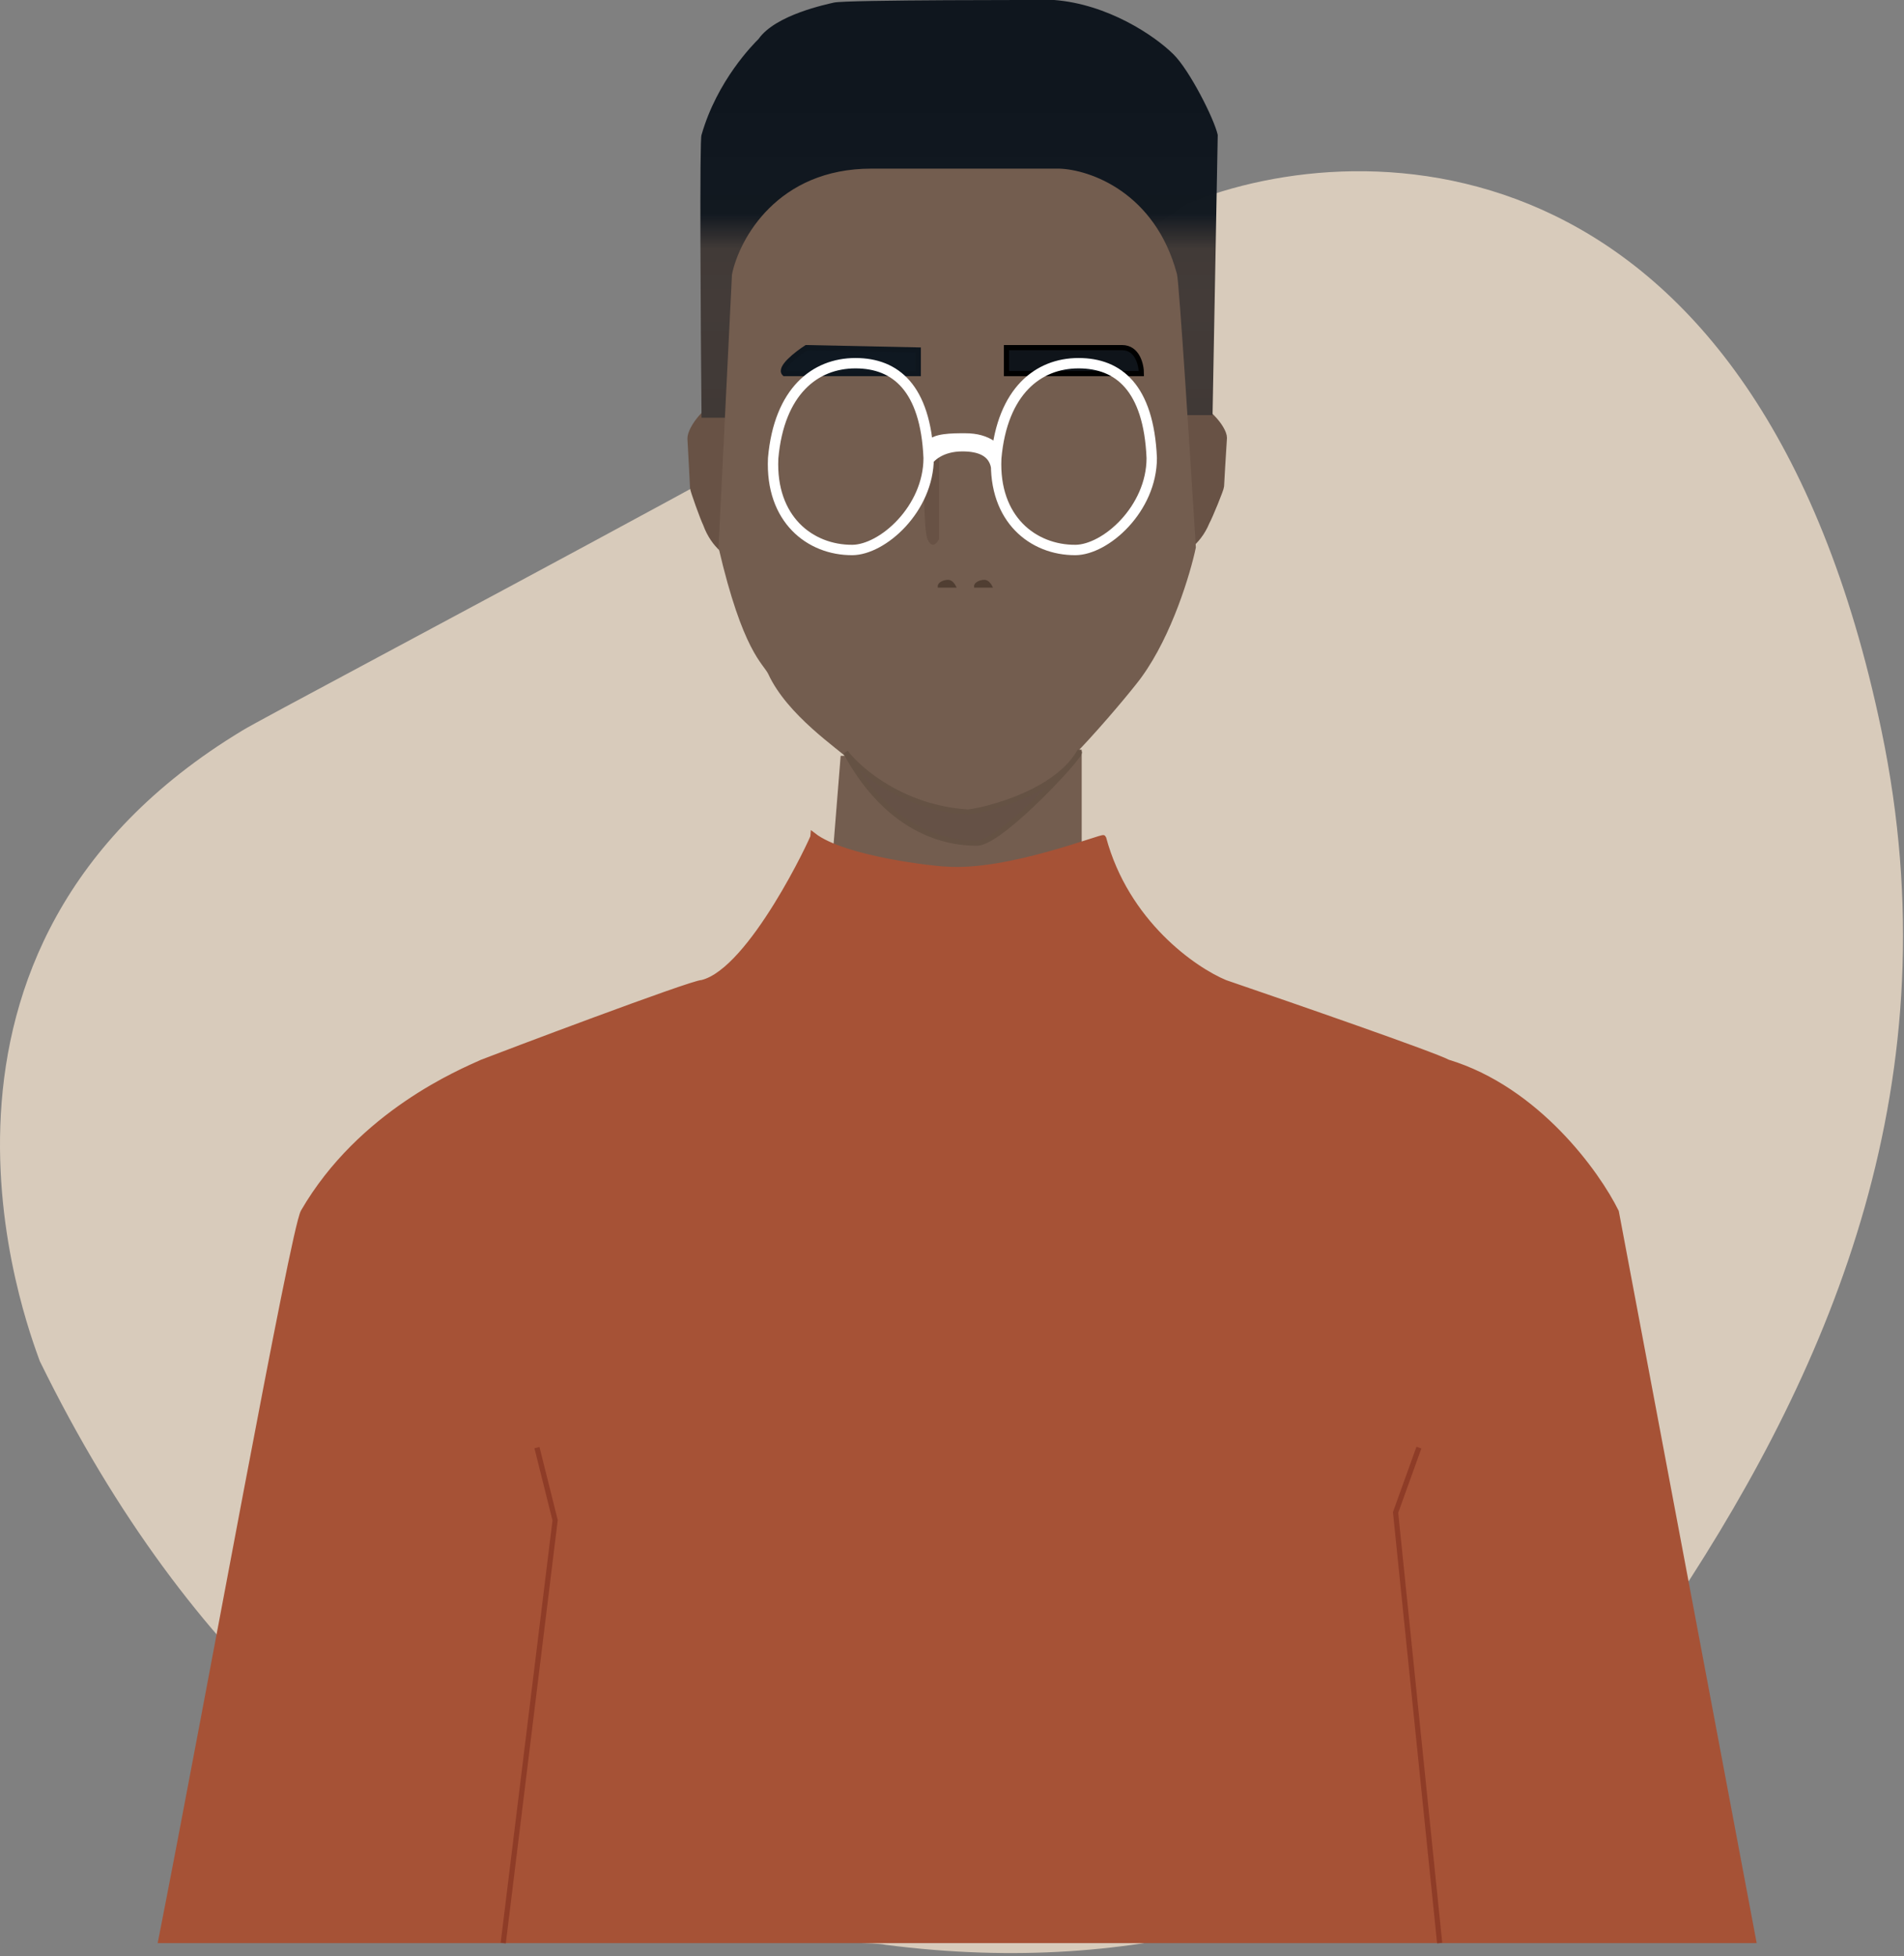 <svg width="367" height="377" viewBox="0 0 367 377" fill="none" xmlns="http://www.w3.org/2000/svg">
<rect x="0" y="0" width="367" height="377" fill="#808080" stroke="none"/>
<path d="M362.665 140.824C338.665 25.624 263.332 25.157 228.665 39.324C199.165 60.324 52.165 137.324 46.665 140.824C-22.835 182.824 5.165 255.324 7.665 262.324C67.165 383.824 162.165 372.824 170.665 374.824C271.165 387.824 321.165 317.324 323.165 308.324C353.165 262.824 376.66 208 362.665 140.824Z" fill="#D8CBBB"/>
<path d="M161 164.89L162.5 146.17L208 145V166.645C204 170.155 185 172.495 184.5 171.91C176.1 171.442 165.333 167.035 161 164.89Z" fill="#735D4F" stroke="#735D4F"/>
<path d="M142 107.5V78.5C140 78 140 78 139 78C136.5 78 133 82.5 133 84.5C133.167 87.5 133.5 93.6 133.5 94C133.5 94.5 135.5 100 136 101C137.6 105.4 140.667 107.167 142 107.5Z" fill="#685245" stroke="#685245"/>
<path d="M226 107V78.492C228.222 78 228.222 78 229.333 78C232.111 78 236 82.424 236 84.39C235.815 87.339 235.444 93.336 235.444 93.729C235.444 94.22 233.222 99.627 232.667 100.61C230.889 104.936 227.481 106.672 226 107Z" fill="#685245" stroke="#685245"/>
<path d="M142.221 80.502H137.221H135.221C135.054 62.502 134.821 26.402 135.221 26.002C138.221 15.502 145.221 8.502 146.221 7.502C149.5 2.806 159.5 0.806 160.721 0.502C163 -0.064 202.221 0.002 203.221 0.002C213.5 0.806 222.5 6.806 226.221 10.502C229.281 13.543 234 22.805 234.721 26.002L233.721 80.002H226.221V58.502C225.512 53.883 222.598 50.422 219.859 47.166L219.721 47.002C216.5 44.306 211.779 40.109 203.5 38.806C201.779 38.806 189.242 38.002 186.5 38.002C184 38.002 170 37.306 160.721 40.002C151.5 42.682 149.5 46.306 146.221 50.502C143.5 53.806 142.221 71.169 142.221 80.502Z" fill="url(#paint0_linear_1266_38)"/>
<path d="M141.585 52.96L139 105.485C143.653 125.445 147.482 127.546 148.516 129.647C152.135 137.525 161.75 143.828 164.544 146.455C183.983 165.364 192.773 155.505 194.841 154.859C201.562 152.758 218.625 131.748 219.659 130.172C225.45 122.188 228.966 110.387 230 105.485C228.966 88.677 226.794 54.64 226.381 52.96C222.244 37.412 209.835 33.175 204.148 33H167.955C150.168 33 142.964 46.306 141.585 52.96Z" fill="#735D4F" stroke="#735D4F"/>
<path d="M155.438 67L177 67.454V72H151.22C150.095 70.909 153.563 68.212 155.438 67Z" fill="#0F1821" stroke="#0E161E"/>
<path d="M194 72V67H216.286C219.257 67 220 70.333 220 72H194Z" fill="#0F141A" stroke="black"/>
<path d="M338 374H31C40.152 327.493 56.5 236.923 58.455 233.55C69.5 214.5 89 206.5 92.899 204.716C96 203.5 133.333 189.369 135.33 189.369C144.815 187.044 156.795 161.465 156.795 161C162.785 165.651 180.756 167.511 182.254 167.511C194.234 168.441 212.704 161 212.704 161.465C217.097 177.835 230.176 186.889 236.166 189.369C249.311 193.865 276.3 203.228 279.096 204.716C296.268 209.925 307.882 226.109 311.543 233.55L338 374Z" fill="#A65236" stroke="#A65236"/>
<path d="M103.5 279L107 293L97 374.5M273.5 279L269 291.5L277.5 374.5" stroke="#8E3C27"/>
<path d="M181 85.91C180.259 82.201 177.666 84.85 178.036 85.91C178.036 91.208 178.036 102.334 178.777 103.924C179.662 105.823 180.506 104.807 181 103.924V85.91Z" fill="#685245"/>
<path d="M174.6 74.04C177.055 76.868 178.712 81.422 179 88.286C178.994 93.149 176.803 97.582 173.816 100.819C170.797 104.09 167.118 105.982 164.299 106C160.185 106.025 156.242 104.52 153.398 101.588C150.566 98.668 148.753 94.258 149.027 88.332C149.597 81.801 151.66 77.228 154.484 74.297C157.303 71.372 160.957 70 164.887 70C168.837 70 172.168 71.238 174.6 74.04Z" stroke="white" stroke-width="2"/>
<path d="M217.6 74.04C220.055 76.868 221.712 81.422 222 88.286C221.994 93.149 219.803 97.582 216.816 100.819C213.797 104.09 210.118 105.982 207.299 106C203.185 106.025 199.242 104.52 196.398 101.588C193.566 98.668 191.753 94.258 192.027 88.332C192.597 81.801 194.66 77.228 197.484 74.297C200.303 71.372 203.957 70 207.887 70C211.837 70 215.168 71.238 217.6 74.04Z" stroke="white" stroke-width="2"/>
<path d="M179 89.5V85.5C180 84 183.5 84 186 84C188.322 84 190 84.5 191.5 85.5V90C191 87.5 188.814 86.5 185.5 86.5C181.5 86.5 179.5 88.5 179 89.5Z" fill="white" stroke="white"/>
<path d="M186.5 156.5C174.1 155.7 165.667 148.5 163 145C172.5 162.5 185.5 162.5 188.5 162.5C193.5 162 209 145 208 145C203 153.5 188 156.5 186.5 156.5Z" fill="#655146" stroke="#655244"/>
<path d="M184 113H181C181 112.4 182 112 182.75 112C183.35 112 183.833 112.667 184 113Z" fill="#503E32" stroke="#503E32" stroke-width="0.5"/>
<path d="M191 113H188C188 112.4 189 112 189.75 112C190.35 112 190.833 112.667 191 113Z" fill="#503E32" stroke="#503E32" stroke-width="0.5"/>
<defs>
<linearGradient id="paint0_linear_1266_38" x1="184.86" y1="0" x2="184.86" y2="80.502" gradientUnits="userSpaceOnUse">
<stop stop-color="#0F161E"/>
<stop offset="0.245" stop-color="#0F161E"/>
<stop offset="0.511" stop-color="#0F161E" stop-opacity="0.98"/>
<stop offset="0.596" stop-color="#413A37"/>
<stop offset="0.724" stop-color="#433B38"/>
<stop offset="1" stop-color="#403936"/>
</linearGradient>
</defs>
</svg>
